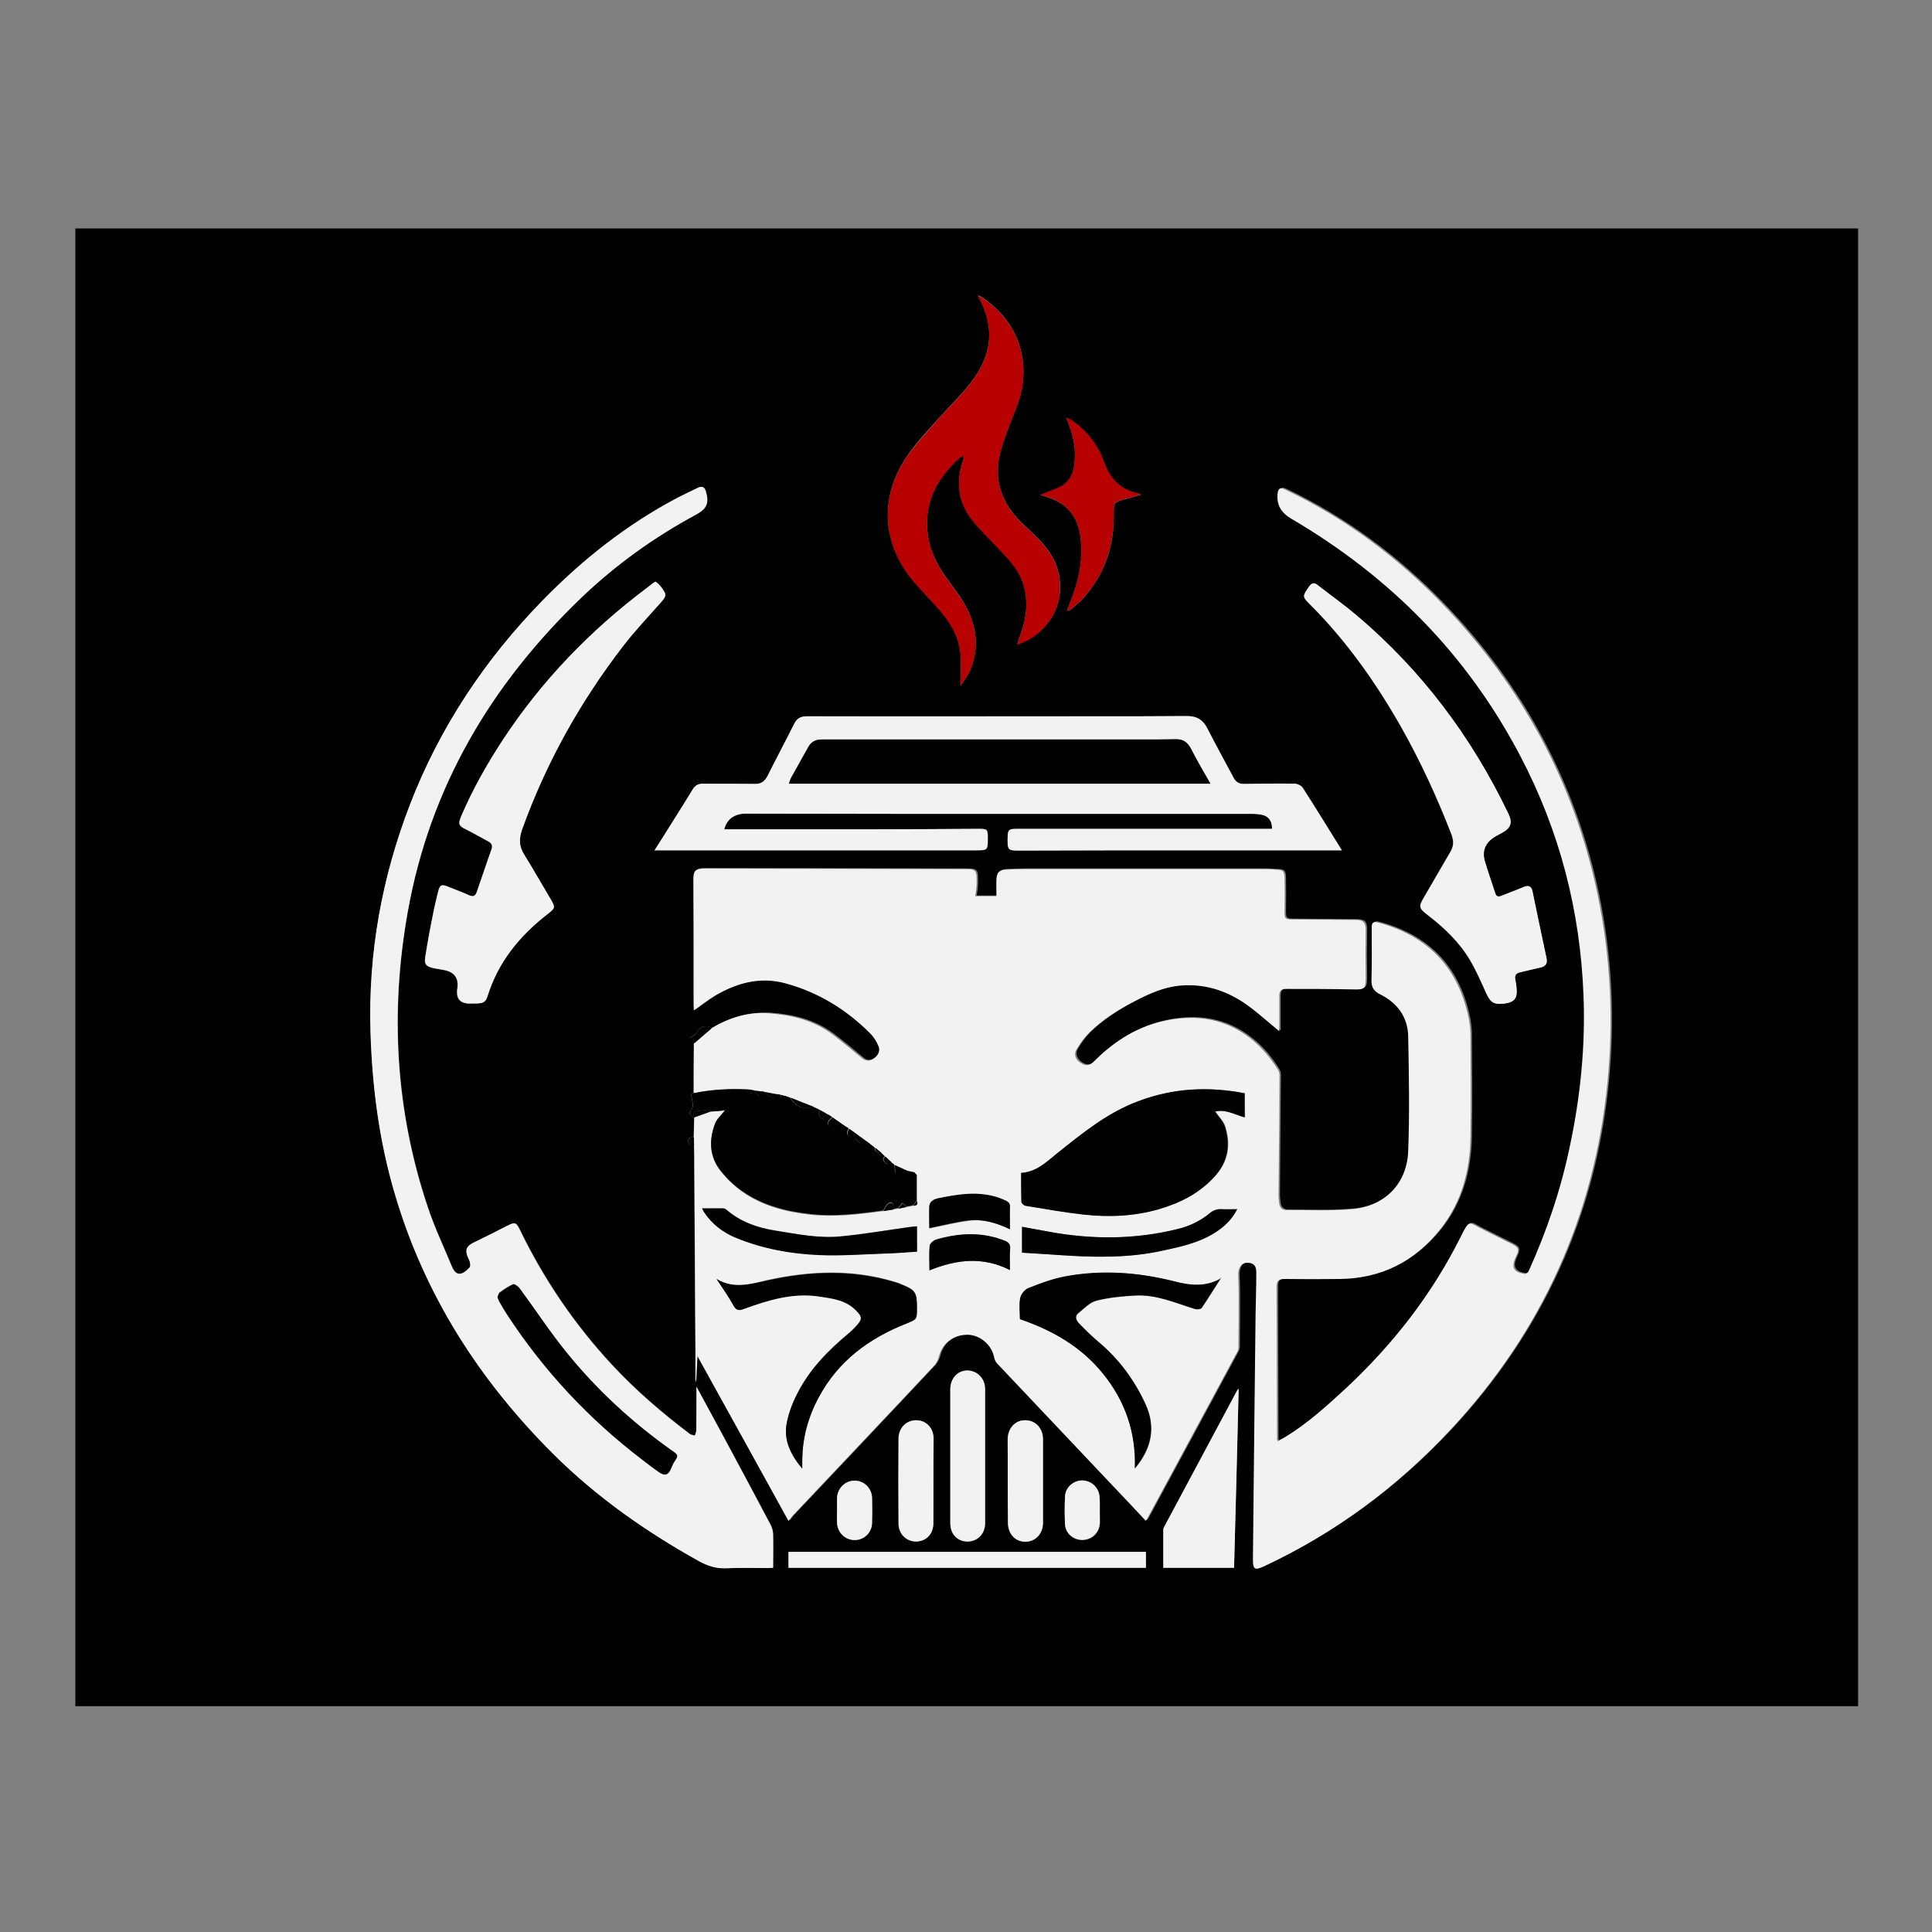 <?xml version="1.0" encoding="utf-8"?>
<!-- Generator: Adobe Illustrator 23.0.5, SVG Export Plug-In . SVG Version: 6.00 Build 0)  -->
<svg version="1.1" id="Capa_1" xmlns="http://www.w3.org/2000/svg" xmlns:xlink="http://www.w3.org/1999/xlink" x="0px" y="0px"
	 viewBox="0 0 800 800" style="enable-background:new 0 0 800 800;" xml:space="preserve">
<rect x="0" y="0" width="800" height="800" fill="#808080" stroke="none"/>
<style type="text/css">
	.st0{fill:#00000000;}
	.st1{fill:#f2f2f2;}
	.st2{fill:#b80000;}
	.st3{fill:#f2f2f2;}
	.st4{fill:#b80000;}
	.st5{fill:#f2f2f2;}
	.st6{fill:#f2f2f2;}
	.st7{fill:#00000000;}
	.st8{fill:#f2f2f2;}
	.st9{fill:#00000000;}
	.st10{fill:#00000000;}
	.st11{fill:#00000000;}
	<!--f2f2f2-->
</style>
<g>
	<path class="st0" d="M769.4,706.5c-246,0-492.1,0-738.2,0c0-203.9,0-407.9,0-611.9c246,0,492.1,0,738.2,0
		C769.4,298.6,769.4,502.6,769.4,706.5z M441.8,252.8c0.5-0.1,1.1,0,1.4-0.3c1.8-1.5,3.8-3,5.4-4.8c8.9-10,12.9-21.8,12.6-35.2
		c-0.1-4.2,0.4-4.7,4.4-5.7c2.2-0.5,4.3-1.2,6.8-1.9c-0.8-0.4-1-0.5-1.2-0.6c-7.4-1.5-11.7-6.1-14.1-13.1c-2.5-7-7.1-12.7-13.1-17
		c-0.6-0.4-1.4-0.7-2.5-1.2c0.6,1.4,0.9,2.2,1.2,3.1c2,5.2,2.9,10.6,2.2,16.2c-0.6,4.7-2.7,8.3-7.3,10c-2.1,0.8-4.2,1.7-6.8,2.7
		c1,0.3,1.5,0.5,2,0.6c8.9,2.5,13.8,8.2,14.7,17.6C448.7,233.6,445.9,243.3,441.8,252.8c0.1,0.1,0.1,0.1,0.2,0.2c0,0,0.1,0,0.1,0.1
		C442,253,441.9,252.9,441.8,252.8z M294.7,425.8c-1.8-1.6-4.9-0.9-5.8,1.3c-0.2,0.6-0.9,1-1.4,1.4c-0.6,0.4-1.2,0.8-1.7,1.2
		c0.6,0.7,1.2,1.5,1.7,2.2c0,6.9,0,13.8-0.1,20.7c-1.5,0-1.3,0.6-1.1,1.8c0.4,1.5,0.9,3.7,0.2,4.6c-1.7,2.1-0.9,2.8,0.9,3.7
		c-0.1,2.7-0.1,5.4-0.2,8.2c-1.2-0.1-2.2,0.1-2.2,1.7c0,1.6,1.1,1.7,2.3,1.6c0,1.2,0.1,2.4,0.1,3.6c0.2,27.1,0.3,54.3,0.5,81.4
		c0,4.4,0,8.9,0,13.3c0.4-1.7,0.4-3.4,0.5-5c0.1-2.4,0.3-4.9,0.4-7.3c12.7,22.9,25.4,45.9,38.3,69.3c0.8-1,1.3-1.8,1.9-2.4
		c19.4-20.5,38.8-41,58.1-61.6c1.1-1.1,1.9-2.7,2.3-4.2c1.4-5.5,6-9,12.1-8.9c5.2,0.1,9.9,4.3,10.8,9.6c0.1,0.8,0.5,1.7,1.1,2.2
		c16.8,17.9,33.7,35.7,50.6,53.5c3.7,3.9,7.3,7.8,11,11.7c0.3-0.5,0.5-0.7,0.7-1c12.3-22.8,24.7-45.6,37-68.5
		c0.4-0.7,0.7-1.5,0.7-2.2c0.1-7.4,0.1-14.7,0.1-22.1c0-2.7-0.1-5.4-0.2-8.1c0-0.5,0-1,0.1-1.4c0.5-2.5,1.9-3.7,4.1-3.5
		c2.1,0.2,3.3,1.4,3.3,3.9c0,5.8-0.2,11.7-0.3,17.5c-0.2,14.9-0.3,29.7-0.5,44.6c-0.2,19-0.4,38.1-0.6,57.1c0,3.8,0.9,4.3,4.3,2.7
		c29.5-13.8,55.3-32.9,77.5-56.7c37.8-40.6,59.6-88.5,65-143.7c2.6-26.2,1.3-52.2-4.1-78c-9.7-46.1-31.3-86-63.9-119.9
		c-19-19.7-40.7-35.9-65.5-47.7c-2-0.9-2.9-0.4-3.1,1.8c-0.4,4.7,1.4,7.8,5.7,10.3c40.8,23.9,72.9,56.3,94.9,98.4
		c16.2,31.1,24.8,64.2,26.1,99.2c0.8,21-1.4,41.8-5.7,62.4c-3.8,17.8-9.6,34.9-17,51.5c-0.3,0.6-1.3,1.3-1.8,1.2
		c-4.4-0.7-5.5-2.7-3.7-6.7c0.1-0.1,0.1-0.3,0.2-0.4c1.4-3,1.1-3.9-1.9-5.4c-4-2-8-4-12-6c-5.7-2.8-5.2-4.4-8.9,3
		c-11.8,23.7-27.8,44.3-47.1,62.4c-8.1,7.5-16.2,15-25.7,20.7c-1,0.6-2,1.1-3.1,1.7c-0.1-0.6-0.2-0.7-0.2-0.9
		c-0.1-21.1-0.1-42.2-0.2-63.3c0-2.3,1.1-3,3.3-3c7.7,0.1,15.3,0.1,23,0c17-0.2,30.7-7.2,41.3-20.4c9-11.3,12.5-24.5,12.7-38.6
		c0.2-13.8,0.1-27.5,0-41.3c0-2.3-0.2-4.7-0.6-6.9c-4.1-21.3-16.7-34.8-37.7-40.4c-1.8-0.5-2.6,0-2.6,1.8c0,7.4,0,14.7-0.1,22.1
		c-0.1,3,1.1,4.6,3.7,5.9c7,3.5,11.4,9.3,11.5,17.2c0.3,15.9,0.6,31.8,0,47.7c-0.5,13.4-9.7,22.8-23.2,24c-9,0.8-18.1,0.4-27.1,0.4
		c-1.7,0-2.9-0.9-3.1-2.7c-0.1-1.1-0.3-2.2-0.3-3.3c0.1-16.4,0.3-32.8,0.4-49.2c0-1-0.1-2.1-0.6-2.9c-3.2-5.1-7-9.7-11.9-13.4
		c-10.1-7.7-21.3-9.5-33.6-7.2c-12.2,2.3-22.2,8.5-30.8,17.2c-1.6,1.6-3.2,1.9-5.2,0.7c-2.1-1.3-3.2-3.5-2.1-5.5
		c1.5-2.6,3.3-5.1,5.4-7.2c5.5-5.3,11.9-9.4,18.6-12.9c6.1-3.2,12.3-6,19.3-6.6c11-0.9,20.6,2.8,29.2,9.3c3.9,3,7.6,6.3,11.6,9.6
		c0-5,0-9.9,0-14.7c0-1.9,0.8-2.8,2.7-2.8c9.4,0.1,18.9,0,28.3,0.2c4.2,0.1,4.8-0.4,4.8-4.7c-0.1-6.6-0.1-13.3,0-19.9
		c0-3.1-0.9-4.2-4.1-4.2c-8.9-0.1-17.7-0.2-26.6-0.2c-2.7,0-2.9-0.4-2.9-3.1c0.1-4.7,0.1-9.4,0-14.1c-0.1-2.9-0.7-3.3-3.5-3.4
		c-1.4,0-2.7-0.2-4.1-0.2c-33.5,0-67,0-100.6,0c-2.3,0-4.6,0.1-7,0.2c-2.9,0.1-3.9,1-4.1,3.9c-0.2,2.4,0,4.7,0,7.1c-3,0-5.9,0-8.8,0
		c0.2-1.2,0.4-2.3,0.5-3.4c0.1-1.2,0.1-2.4,0.1-3.6c0-3.6-0.6-4.2-4.2-4.2c-36.2-0.1-72.5-0.1-108.7-0.2c-3.6,0-4.4,0.8-4.4,4.4
		c0,17.3,0,34.6,0.1,51.8c0,0.8,0.1,1.5,0.1,2.5c3-2.1,5.6-4.2,8.4-5.9c9.2-5.5,19-8.2,29.6-5.3c13.6,3.7,25.3,10.9,35.2,20.9
		c1.4,1.4,2.5,3.3,3.3,5.2c0.9,2-0.2,4.1-2.3,5.2c-1.7,1-3.2,0.9-4.8-0.5c-3.9-3.3-7.8-6.5-11.9-9.6c-7.8-5.9-16.9-8.1-26.4-8.8
		C310,418.9,302.1,421.4,294.7,425.8z M288.4,574.2c0,6.1,0,12.1,0,18c0,0.7-0.4,1.4-0.6,2.2c-0.7-0.2-1.5-0.2-2.1-0.7
		c-11.5-8.7-22.4-18.1-32.2-28.6c-15.5-16.7-28.1-35.3-38.1-55.8c-1.6-3.3-2.1-3.4-5.3-1.8c-4.3,2.2-8.7,4.5-13,6.5
		c-4.3,2-4.8,3.5-2.7,7.8c0.4,0.9,0.6,2.5,0.1,3c-2.8,2.9-5.4,4.1-7.3-0.4c-3.4-8.2-7.2-16.2-10-24.6c-13.4-40-15.7-80.8-8.3-122.3
		c9.2-51.5,34.4-94.1,71.8-130c14.3-13.7,30.2-25.1,47.6-34.5c4.5-2.4,5.4-4.8,4.1-9.4c-0.5-1.9-1.5-2.5-3.3-1.7
		c-2.8,1.3-5.6,2.7-8.4,4.1c-21,11-39.3,25.5-55.9,42.5c-23.9,24.5-42.5,52.4-54.9,84.4c-11.7,30.4-17.5,61.8-16.4,94.4
		c0.7,22.8,3.6,45.2,10.1,67.1c12.3,41.7,35,77.1,65.6,107.6c17.9,17.8,38.3,32.1,60.2,44.3c3.6,2,7.2,3.1,11.4,3
		c5.8-0.2,11.5,0,17.3-0.1c0.7,0,1.4-0.1,2.1-0.1c0-4.7,0.1-9.2,0-13.6c0-1.4-0.4-2.9-1-4.1c-6.7-12.7-13.5-25.3-20.3-38
		C295.4,587.1,291.9,580.7,288.4,574.2z M299.9,343.4c1.1-4.2,4.2-6.5,8.8-6.5c22,0,44,0.1,66,0.1c47.9,0,95.8,0,143.7,0
		c1.4,0,2.9,0.1,4.3,0.4c2.8,0.6,4.2,2.8,4.1,5.8c-2,0-4,0-5.9,0c-32.9,0-65.7,0-98.6,0c-4.9,0-4.9,0-5,4.7
		c-0.1,3.9,0.3,4.3,4.2,4.3c14.6,0,29.1-0.1,43.7-0.1c29.2,0,58.4,0,87.6,0c0.8,0,1.6,0,2.9,0c-5.6-9-10.8-17.5-16.2-25.9
		c-0.6-1-2.3-1.7-3.5-1.7c-7-0.1-13.9,0-20.9,0.1c-2,0-3.3-0.8-4.2-2.5c-3.6-6.8-7.3-13.5-10.8-20.3c-1.8-3.6-4.4-5.3-8.5-5.3
		c-12.1,0.1-24.2,0.1-36.2,0.1c-40.4,0-80.8,0-121.2,0c-2.6,0-4.2,0.9-5.3,3.2c-3.6,7.2-7.4,14.3-11,21.5c-1.1,2.2-2.7,3.3-5.3,3.3
		c-7.1-0.1-14.2,0-21.4-0.1c-2,0-3.2,0.7-4.3,2.4c-2.8,4.7-5.7,9.2-8.6,13.8c-2.3,3.7-4.7,7.4-7.2,11.4c1.3,0,2.3,0,3.2,0
		c43.2,0,86.4,0,129.6,0c5.2,0,5.2,0,5.2-5.1c0-3.6-0.2-3.8-3.8-3.8c-15,0.1-29.9,0.2-44.9,0.2c-19.3,0-38.6,0-57.8,0
		C301.6,343.4,300.8,343.4,299.9,343.4z M196.1,415.5c3.8,0.1,4.9-0.3,5.7-2.9c4.5-14.3,13.5-25.2,25.1-34.2c3-2.3,3.1-2.6,1.1-5.9
		c-3.7-6.3-7.3-12.5-11.1-18.7c-2-3.3-2.1-6.6-0.8-10.2c9.9-27.7,24.1-53,42-76.2c4.8-6.3,10.3-12,15.5-17.9
		c1.1-1.3,2.5-2.6,1.4-4.4c-0.9-1.5-2.1-3.1-3.5-4.1c-0.4-0.3-2.2,1.4-3.3,2.2c-0.3,0.2-0.5,0.4-0.8,0.6
		c-23.2,17.5-43.1,38.1-59.1,62.4c-6.7,10.2-12.7,20.8-17.5,32.1c-1.2,3-0.9,3.7,1.9,5.1c3.2,1.6,6.3,3.4,9.5,5.1
		c1.4,0.8,1.8,1.8,1.2,3.4c-2,5.8-4,11.6-6,17.4c-0.6,1.7-1.3,2.3-3.2,1.5c-2.8-1.3-5.8-2.3-8.6-3.5c-2.9-1.2-3.6-0.9-4.3,2.2
		c-0.8,3.3-1.6,6.5-2.2,9.8c-1.1,5.7-2.2,11.4-3.1,17.2c-0.4,2.8,0.4,3.7,3.2,4.4c1.8,0.4,3.6,0.6,5.4,1c3.5,0.9,5.1,3.1,4.8,6.7
		c0,0.6-0.2,1.1-0.2,1.7c-0.2,3.3,1.1,4.9,4.4,5.3C194.5,415.6,195.4,415.5,196.1,415.5z M621.1,415.7c0.3,0,0.9-0.1,1.6-0.1
		c4.4-0.6,5.6-2,5.2-6.6c-0.1-1.1-0.3-2.2-0.5-3.3c-0.3-1.7,0.3-2.7,2-3.1c2.7-0.6,5.4-1.4,8.1-1.9c2.3-0.5,3.3-1.6,2.8-4
		c-1.9-9.2-3.9-18.4-5.8-27.6c-0.5-2.3-1.7-2.6-3.7-1.8c-3,1.2-6.1,2.4-9.1,3.6c-1.2,0.5-2.2,0.5-2.6-1c-1.4-4.4-3-8.7-4.3-13.2
		c-1.3-4.4,0.2-7.8,4.1-10.2c1-0.6,2.1-1.2,3.1-1.7c3.6-2,4.3-4.2,2.5-7.9c-15.2-31.7-35.8-59.2-62.7-82
		c-5.2-4.4-10.7-8.3-16.1-12.5c-1.6-1.2-2.6-1.1-3.8,0.6c-2.7,4-2.8,4,0.6,7.4c15,15,27.2,32.2,37.6,50.6c8,14.2,14.8,29,20.7,44.1
		c1,2.5,1.3,4.9-0.1,7.3c-3.6,6.2-7.2,12.4-10.8,18.6c-2.7,4.5-2.6,4.8,1.6,8.2c6.7,5.2,12.7,11,17.1,18.3c2.6,4.4,4.7,9.2,6.8,13.9
		C617,414.6,618.1,415.7,621.1,415.7z M397.7,284.1c1.3-2.1,3-4.1,3.9-6.3c4.3-10,2.7-19.5-2.7-28.6c-2.3-3.8-5.1-7.2-7.6-10.8
		c-4-5.7-6.8-11.9-7.3-19c-1-12.4,4.5-21.9,13.3-29.9c0.4-0.4,1-0.5,2-0.9c-0.3,1.3-0.5,2.2-0.8,3c-2.6,8.4-1.6,16.4,3.8,23.3
		c3.1,4,6.9,7.6,10.4,11.3c4.2,4.4,8.6,8.6,10.7,14.6c2.7,7.7,1.7,15.2-1.1,22.7c-0.4,1-0.7,2-1.1,3.3c17.6-5.9,23.4-26,11.8-40.3
		c-2.8-3.5-6.3-6.5-9.6-9.7c-8.6-8.2-12.2-18.1-9.1-29.8c1.7-6.4,4.4-12.6,6.8-18.9c6.6-17.3,0.9-35-14.6-45.1
		c-0.4-0.3-0.9-0.4-1.6-0.7c7.9,14.2,5.3,25.9-3.6,37c-3.9,4.9-8.5,9.3-12.7,14c-4.6,5.2-9.5,10.2-13.3,16
		c-11.4,16.9-9.9,36.4,3.3,51.7c3.1,3.6,6.5,7.1,9.7,10.6c4.7,5.2,8.4,11,9.3,18C398.2,274.3,397.7,279,397.7,284.1z M511,649.2
		c0.6-24.7,1.3-49.3,1.9-74.2c-0.4,0.5-0.6,0.7-0.7,0.9c-10,18.6-19.9,37.3-29.9,55.9c-0.3,0.5-0.6,1-0.6,1.5c0,5.3,0,10.5,0,15.9
		C491.6,649.2,501.3,649.2,511,649.2z M326.5,649.2c49.5,0,98.8,0,148,0c0-2.3,0-4.4,0-6.6c-49.4,0-98.7,0-148,0
		C326.5,644.8,326.5,646.9,326.5,649.2z M393.5,602.6c0,9.4,0,18.7,0,28.1c0,4.5,2.9,7.6,7.1,7.6c4.2,0,7.3-3.1,7.3-7.5
		c0-18.5,0-37.1,0-55.6c0-4.4-3.2-7.6-7.2-7.7c-4.1-0.1-7.2,3.3-7.2,7.8C393.5,584.4,393.5,593.5,393.5,602.6z M417.3,613.1
		c0,5.8,0,11.5,0,17.3c0,4.8,3,8,7.3,8c4.2,0,7.2-3.3,7.2-7.9c0-11.5,0-23,0-34.5c0-4.6-3.1-7.8-7.3-7.9c-4.2,0-7.3,3.3-7.3,8
		C417.3,601.8,417.3,607.4,417.3,613.1z M386.5,613.3c0-5.8,0-11.7,0-17.5c0-4.5-3-7.7-7.1-7.7c-4.1-0.1-7.4,3.2-7.4,7.5
		c-0.1,11.8-0.1,23.5,0,35.3c0,4.3,3.3,7.5,7.4,7.4c4.1-0.1,7-3.1,7-7.5C386.5,625,386.5,619.2,386.5,613.3z M455.4,625.4
		c0-1.7,0-3.4,0-5c-0.1-4-3.1-7.2-7-7.3c-3.6-0.2-7.1,2.7-7.3,6.5c-0.3,3.9-0.3,7.8,0,11.7c0.2,3.9,3.7,6.7,7.5,6.4
		c3.9-0.2,6.8-3.2,6.9-7.2C455.5,628.8,455.4,627.1,455.4,625.4z M346.6,625.4c0,1.7,0,3.3,0,5c0.1,4.1,3.2,7.3,7.3,7.3
		c3.9,0,7.1-3.1,7.2-7.1c0.1-3.4,0.1-6.9,0-10.3c-0.1-4.2-3.4-7.3-7.4-7.2c-3.9,0.1-7,3.3-7.1,7.3
		C346.5,622,346.6,623.7,346.6,625.4z"/>
	<path class="st1" d="M288,559.2c-0.2-27.1-0.3-54.3-0.5-81.4c0-1.2-0.1-2.4-0.1-3.6c0-1.1-0.1-2.2-0.1-3.4c0.1-2.7,0.1-5.4,0.2-8.2
		c2.2-0.8,4.5-1.6,6.7-2.4c1.9-0.1,3.8-0.2,6.1-0.3c-1.7,2.2-3.5,3.7-4.2,5.6c-2.6,6.8-2.4,13.6,2.3,19.5c2.5,3.1,5.5,6,8.8,8.4
		c8.5,6,18.3,8.5,28.5,9.6c10.1,1.1,20.1-0.2,30-1.5c1.4-0.2,2.9-0.5,4.3-0.7c0.6-0.1,1.3-0.2,1.9-0.3c1.1-0.2,2.3-0.5,3.4-0.7
		c0.3,0,0.6-0.1,0.9-0.1c0.3-0.1,0.7-0.2,1-0.2c0.3-0.1,0.6-0.1,0.9-0.2c1.5,0.2,1.9-0.5,1.5-1.9c0-3.5,0-7,0-10.6
		c-0.3-0.4-0.7-0.8-1-1.1c-0.8-0.2-1.6-0.3-2.4-0.5c-1.9-0.9-3.9-1.8-5.8-2.7c-0.5-0.3-0.9-0.7-1.4-1c-0.8-0.8-1.7-1.6-2.5-2.5
		c-0.5-0.4-0.9-0.8-1.4-1.3c-1-0.8-1.9-1.6-2.9-2.4c-0.8-0.6-1.5-1.2-2.3-1.8c-2.8-2-5.7-4-8.5-6.1c-0.2-0.1-0.4-0.3-0.6-0.4
		c-2.1-1.4-4.2-2.9-6.3-4.3c-0.5-0.3-1-0.6-1.5-0.9c-1.3-0.8-2.6-1.5-3.9-2.3c-0.8-0.4-1.6-0.8-2.4-1.1c-3.2-1.3-6.4-2.5-9.6-3.8
		c-0.8-0.3-1.5-0.5-2.3-0.8c-0.6-0.2-1.3-0.3-1.9-0.5c-0.5-0.1-1-0.2-1.5-0.2c-1.8-0.3-3.5-0.7-5.3-1c-0.1-0.1-0.3-0.2-0.4-0.1
		c-1.1-0.1-2.3-0.3-3.4-0.4c-0.9-0.1-1.7-0.3-2.6-0.4c-7.5-0.4-15,0-22.4,1.5l-0.1,0c0-6.9,0-13.8,0.1-20.7c2.4-2.1,4.8-4.1,7.2-6.2
		c7.4-4.4,15.3-6.9,23.9-6.2c9.5,0.7,18.6,2.9,26.4,8.8c4.1,3.1,8,6.3,11.9,9.6c1.6,1.4,3.1,1.5,4.8,0.5c2-1.2,3.1-3.3,2.3-5.2
		c-0.8-1.9-1.9-3.8-3.3-5.2c-9.9-10-21.6-17.2-35.2-20.9c-10.5-2.9-20.4-0.2-29.6,5.3c-2.8,1.7-5.5,3.8-8.4,5.9c0-1-0.1-1.7-0.1-2.5
		c0-17.3,0-34.6-0.1-51.8c0-3.5,0.8-4.4,4.4-4.4c36.2,0,72.5,0.1,108.7,0.2c3.6,0,4.2,0.6,4.2,4.2c0,1.2,0,2.4-0.1,3.6
		c-0.1,1.1-0.3,2.2-0.5,3.4c2.9,0,5.7,0,8.8,0c0-2.4-0.1-4.8,0-7.1c0.2-2.9,1.2-3.8,4.1-3.9c2.3-0.1,4.6-0.2,7-0.2
		c33.5,0,67,0,100.6,0c1.4,0,2.7,0.1,4.1,0.2c2.8,0.1,3.4,0.5,3.5,3.4c0.1,4.7,0.1,9.4,0,14.1c0,2.7,0.2,3.1,2.9,3.1
		c8.9,0.1,17.7,0.2,26.6,0.2c3.1,0,4.1,1.1,4.1,4.2c-0.1,6.6-0.1,13.3,0,19.9c0,4.3-0.5,4.8-4.8,4.7c-9.4-0.2-18.9-0.2-28.3-0.2
		c-1.9,0-2.7,0.9-2.7,2.8c0,4.8,0,9.7,0,14.7c-4-3.3-7.7-6.6-11.6-9.6c-8.6-6.6-18.2-10.2-29.2-9.3c-7,0.6-13.2,3.4-19.3,6.6
		c-6.8,3.5-13.2,7.6-18.6,12.9c-2.1,2.1-3.9,4.6-5.4,7.2c-1.1,2-0.1,4.2,2.1,5.5c1.9,1.2,3.6,0.9,5.2-0.7
		c8.6-8.7,18.6-14.9,30.8-17.2c12.3-2.3,23.5-0.4,33.6,7.2c4.8,3.7,8.7,8.3,11.9,13.4c0.5,0.8,0.7,1.9,0.6,2.9
		c-0.1,16.4-0.2,32.8-0.4,49.2c0,1.1,0.1,2.2,0.3,3.3c0.2,1.8,1.4,2.7,3.1,2.7c9-0.1,18.1,0.4,27.1-0.4c13.5-1.2,22.7-10.6,23.2-24
		c0.6-15.9,0.3-31.8,0-47.7c-0.2-7.9-4.5-13.7-11.5-17.2c-2.7-1.3-3.8-3-3.7-5.9c0.2-7.4,0.1-14.7,0.1-22.1c0-1.8,0.8-2.3,2.6-1.8
		c21,5.6,33.6,19.1,37.7,40.4c0.4,2.3,0.6,4.6,0.6,6.9c0.1,13.8,0.2,27.5,0,41.3c-0.2,14.2-3.7,27.4-12.7,38.6
		c-10.6,13.2-24.3,20.2-41.3,20.4c-7.7,0.1-15.3,0.1-23,0c-2.2,0-3.3,0.7-3.3,3c0.1,21.1,0.1,42.2,0.2,63.3c0,0.2,0.1,0.3,0.2,0.9
		c1.1-0.6,2.1-1.1,3.1-1.7c9.5-5.8,17.6-13.2,25.7-20.7c19.3-18.1,35.3-38.7,47.1-62.4c3.7-7.4,3.2-5.8,8.9-3c4,2,8,4,12,6
		c3.1,1.5,3.4,2.4,1.9,5.4c-0.1,0.1-0.1,0.3-0.2,0.4c-1.8,4-0.7,6,3.7,6.7c0.6,0.1,1.6-0.6,1.8-1.2c7.5-16.6,13.3-33.7,17-51.5
		c4.4-20.6,6.5-41.4,5.7-62.4c-1.3-35-9.8-68.1-26.1-99.2c-22-42.1-54.1-74.5-94.9-98.4c-4.2-2.5-6.1-5.6-5.7-10.3
		c0.2-2.3,1.2-2.8,3.1-1.8c24.8,11.8,46.6,28,65.5,47.7c32.6,33.9,54.2,73.7,63.9,119.9c5.4,25.8,6.7,51.8,4.1,78
		c-5.5,55.2-27.2,103.2-65,143.7c-22.2,23.8-47.9,42.9-77.5,56.7c-3.4,1.6-4.3,1.1-4.3-2.7c0.2-19,0.4-38.1,0.6-57.1
		c0.2-14.9,0.3-29.7,0.5-44.6c0.1-5.8,0.3-11.7,0.3-17.5c0-2.6-1.1-3.8-3.3-3.9c-2.2-0.2-3.6,1-4.1,3.5c-0.1,0.5-0.1,1-0.1,1.4
		c0.1,2.7,0.2,5.4,0.2,8.1c0,7.4,0,14.7-0.1,22.1c0,0.8-0.3,1.6-0.7,2.2c-12.3,22.8-24.6,45.6-37,68.5c-0.1,0.3-0.3,0.5-0.7,1
		c-3.7-4-7.4-7.9-11-11.7c-16.9-17.8-33.7-35.7-50.6-53.5c-0.5-0.6-0.9-1.4-1.1-2.2c-0.9-5.2-5.6-9.4-10.8-9.6
		c-6-0.1-10.7,3.4-12.1,8.9c-0.4,1.5-1.2,3.1-2.3,4.2c-19.3,20.6-38.7,41-58.1,61.6c-0.6,0.6-1.1,1.4-1.9,2.4
		c-12.9-23.4-25.6-46.4-38.3-69.3C288.6,559.9,288.3,559.5,288,559.2z M505.5,529.5c-6.3,3.5-12.8,2.8-19.4,1.1
		c-14.8-3.7-29.8-4.8-44.9-2c-5.3,1-10.4,2.9-15.4,4.9c-1.5,0.6-3,2.6-3.3,4.2c-0.5,2.8-0.1,5.7-0.1,8.6
		c13.6,4.6,25.5,11.5,34.5,22.7c9.1,11.2,13.6,24.1,13.1,39.1c7.1-8.4,8.7-17.1,4.4-26.6c-4.6-10-11-18.7-19.5-25.8
		c-2.8-2.3-5.3-4.9-7.8-7.4c-1.2-1.2-2.3-3-0.6-4.4c2.4-2,4.9-4.6,7.7-5.3c5.2-1.3,10.7-1.8,16.1-2.1c8.7-0.5,16.5,3.1,24.6,5.6
		c0.8,0.3,2.4,0.1,2.8-0.5C500.4,537.6,502.9,533.5,505.5,529.5c0-0.1,0.1-0.2,0.2-0.3c-0.1,0-0.2,0-0.3,0
		C505.4,529.3,505.5,529.4,505.5,529.5z M515.4,452.7c-15-2.9-29.6-2.1-43.9,3.2c-12.7,4.7-23.1,13.2-33.5,21.5
		c-4.6,3.7-8.7,7.8-15,8.2c0,4.2-0.1,8.1,0.1,12c0,0.6,1,1.5,1.7,1.6c7.9,1.3,15.7,2.7,23.7,3.6c10.6,1.3,21.2,0.8,31.6-2.2
		c8.8-2.5,16.7-6.5,23-13.5c5.6-6.1,6.7-13.1,4.3-20.7c-0.7-2.2-2.6-4-4.1-6.2c4.4-1.2,8.2,1.3,12.3,2.4
		C515.4,459.4,515.4,456.2,515.4,452.7z M296.7,529.6c2.3,3.6,4.8,7.1,7,10.8c1.2,2.1,2.3,2.2,4.4,1.4c9.9-3.6,19.8-6.7,30.6-5.2
		c5.9,0.8,11.8,1.4,16.1,6.2c2,2.2,2.3,3.2,0.3,5.5c-1.1,1.3-2.4,2.6-3.7,3.7c-8.5,7-16.1,14.9-21.2,24.8c-2,4-3.7,8.4-4.5,12.7
		c-1.2,6.9,1.7,12.8,6.5,18.5c0-1.5,0-2.3,0-3.1c0-9.5,2.4-18.3,6.9-26.6c8.1-14.9,20.8-24.3,36.2-30.4c4.4-1.7,4.4-1.7,4.4-6.4
		c0-6.5-0.6-7.4-6.7-9.9c-0.7-0.3-1.5-0.6-2.2-0.8c-17.6-5.4-35.3-4.7-53-0.8C310.8,531.7,303.8,533.9,296.7,529.6z M379.7,507.8
		c-1.4,0.1-2.5,0.1-3.5,0.3c-9.3,1.3-18.6,2.9-28,3.8c-9.1,0.9-18.1-0.9-27.1-2.4c-7.5-1.2-14.4-3.6-20.2-8.6
		c-0.3-0.3-0.8-0.6-1.3-0.6c-2.8-0.1-5.7,0-8.8,0c0.4,0.7,0.6,1.2,0.8,1.5c3.3,4.9,7.8,8.4,13.3,10.7c11,4.5,22.5,6.6,34.3,7.1
		c8.9,0.4,17.9-0.3,26.8-0.6c4.6-0.2,9.2-0.6,13.8-0.8C379.7,514.8,379.7,511.5,379.7,507.8z M512.3,500.7c-2.4,0-4.4,0.1-6.4,0
		c-1.9-0.1-3.5,0.4-5,1.7c-3.9,3.2-8.3,5.3-13.2,6.5c-17.7,4.4-35.6,4.5-53.5,1.1c-3.6-0.7-7.3-1.3-11-2c0,4,0,7.3,0,10.7
		c4.8,0.3,9.4,0.5,14.1,0.9c14.7,1.1,29.4,1.5,43.9-1.7c7.5-1.6,15-3.2,21.6-7.3C506.6,508.2,509.9,505.2,512.3,500.7z M418.2,525.9
		c0-3.2-0.1-6.1,0-8.8c0.1-1.8-0.6-2.6-2.1-3.2c-9.4-3.9-18.9-3.3-28.4-0.6c-1.1,0.3-2.7,1.6-2.8,2.6c-0.4,3.3-0.1,6.6-0.1,10.2
		C396,521.5,406.9,520.2,418.2,525.9z M418.2,509c0-3.2-0.1-6.2,0-9.1c0.1-1.3-0.5-2-1.6-2.5c-5.3-2.6-11-3.2-16.8-2.8
		c-3.9,0.3-7.7,1-11.5,1.8c-1.7,0.3-3.5,1.3-3.5,3.4c-0.1,3.1,0,6.2,0,8.9c5.6-1.1,11.1-2.5,16.6-3.2
		C407.1,504.7,412.6,506.4,418.2,509z"/>
	<path class="st1" d="M288.4,574.2c3.5,6.5,7,12.9,10.4,19.3c6.8,12.6,13.6,25.3,20.3,38c0.6,1.2,1,2.7,1,4.1c0.1,4.5,0,9,0,13.6
		c-0.8,0-1.5,0.1-2.1,0.1c-5.8,0-11.5-0.2-17.3,0.1c-4.2,0.2-7.8-1-11.4-3c-21.9-12.2-42.3-26.5-60.2-44.3
		c-30.7-30.6-53.3-65.9-65.6-107.6c-6.5-21.9-9.4-44.3-10.1-67.1c-1-32.7,4.7-64.1,16.4-94.4c12.4-32,31-59.9,54.9-84.4
		c16.5-16.9,34.9-31.4,55.9-42.5c2.8-1.4,5.6-2.8,8.4-4.1c1.8-0.9,2.8-0.2,3.3,1.7c1.3,4.6,0.4,7-4.1,9.4
		c-17.4,9.4-33.3,20.8-47.6,34.5c-37.4,35.9-62.6,78.5-71.8,130c-7.4,41.5-5.1,82.3,8.3,122.3c2.8,8.4,6.6,16.4,10,24.6
		c1.9,4.5,4.5,3.3,7.3,0.4c0.5-0.5,0.3-2.2-0.1-3c-2.1-4.3-1.6-5.8,2.7-7.8c4.4-2.1,8.7-4.3,13-6.5c3.2-1.6,3.7-1.5,5.3,1.8
		c9.9,20.5,22.6,39.1,38.1,55.8c9.8,10.6,20.7,19.9,32.2,28.6c0.5,0.4,1.4,0.4,2.1,0.7c0.2-0.7,0.6-1.4,0.6-2.2
		C288.4,586.3,288.4,580.3,288.4,574.2z M206,537.1c0.3,0.8,0.5,1.5,0.8,2.1c1,1.8,2.1,3.6,3.2,5.3c15.2,23.2,33.9,43.2,56,60
		c2.2,1.7,4.4,3.5,6.7,5c2.5,1.7,3.8,1.2,5-1.5c0.4-0.9,0.7-1.8,1.2-2.6c1.9-2.9,1.9-2.9-0.8-4.8c-16.4-11.6-31.1-25.2-43.7-40.7
		c-6.9-8.5-12.9-17.7-19.4-26.5c-0.6-0.8-2.1-1.9-2.6-1.7c-2,0.9-3.9,2.2-5.7,3.5C206.5,535.6,206.3,536.5,206,537.1z"/>
	<path class="st1" d="M299.9,343.4c0.9,0,1.8,0,2.6,0c19.3,0,38.6,0,57.8,0c15,0,29.9-0.1,44.9-0.2c3.6,0,3.8,0.2,3.8,3.8
		c0,5.1,0,5.1-5.2,5.1c-43.2,0-86.4,0-129.6,0c-0.9,0-1.9,0-3.2,0c2.6-4,4.9-7.7,7.2-11.4c2.9-4.6,5.8-9.2,8.6-13.8
		c1-1.7,2.3-2.4,4.3-2.4c7.1,0.1,14.2,0,21.4,0.1c2.6,0.1,4.1-1,5.3-3.3c3.6-7.2,7.4-14.3,11-21.5c1.1-2.3,2.7-3.2,5.3-3.2
		c40.4,0.1,80.8,0,121.2,0c12.1,0,24.2,0,36.2-0.1c4.1,0,6.7,1.6,8.5,5.3c3.4,6.8,7.2,13.5,10.8,20.3c0.9,1.7,2.2,2.5,4.2,2.5
		c7-0.1,13.9-0.2,20.9-0.1c1.2,0,2.9,0.8,3.5,1.7c5.4,8.4,10.6,16.9,16.2,25.9c-1.3,0-2.1,0-2.9,0c-29.2,0-58.4,0-87.6,0
		c-14.6,0-29.1,0.1-43.7,0.1c-3.8,0-4.2-0.4-4.2-4.3c0.1-4.7,0.1-4.7,5-4.7c32.9,0,65.7,0,98.6,0c2,0,4,0,5.9,0
		c0.1-3-1.3-5.2-4.1-5.8c-1.4-0.3-2.8-0.4-4.3-0.4c-47.9,0-95.8,0-143.7,0c-22,0-44-0.1-66-0.1C304.1,337,300.9,339.2,299.9,343.4z
		 M501.2,324.5c-2.8-5-5.6-9.9-8.3-14.8c-1.4-2.5-3.3-3.7-6.2-3.6c-4.3,0.1-8.6,0.1-13,0.1c-33,0-66.1,0-99.1,0
		c-11.4,0-22.9,0-34.3,0c-2.4,0-4.3,0.8-5.6,3c-2.4,4.3-4.8,8.5-7.1,12.7c-0.4,0.7-0.6,1.5-1,2.6C385,324.5,442.9,324.5,501.2,324.5
		z"/>
	<path class="st1" d="M196.1,415.5c-0.8,0-1.6,0.1-2.4,0c-3.3-0.4-4.6-2.1-4.4-5.3c0-0.6,0.2-1.1,0.2-1.7c0.3-3.5-1.4-5.8-4.8-6.7
		c-1.8-0.4-3.6-0.6-5.4-1c-2.8-0.7-3.6-1.5-3.2-4.4c0.9-5.8,1.9-11.5,3.1-17.2c0.6-3.3,1.4-6.5,2.2-9.8c0.8-3.1,1.4-3.4,4.3-2.2
		c2.9,1.2,5.8,2.2,8.6,3.5c1.8,0.8,2.6,0.2,3.2-1.5c2-5.8,3.9-11.6,6-17.4c0.6-1.6,0.2-2.6-1.2-3.4c-3.2-1.7-6.3-3.5-9.5-5.1
		c-2.8-1.4-3.1-2.1-1.9-5.1c4.8-11.3,10.8-21.9,17.5-32.1c16-24.3,35.9-44.9,59.1-62.4c0.3-0.2,0.5-0.4,0.8-0.6
		c1.1-0.8,2.9-2.5,3.3-2.2c1.4,1,2.6,2.5,3.5,4.1c1.1,1.8-0.3,3.1-1.4,4.4c-5.2,5.9-10.7,11.7-15.5,17.9
		c-17.9,23.2-32.1,48.6-42,76.2c-1.3,3.7-1.3,6.9,0.8,10.2c3.8,6.2,7.4,12.5,11.1,18.7c1.9,3.3,1.8,3.6-1.1,5.9
		c-11.7,9-20.7,19.9-25.1,34.2C201.1,415.1,199.9,415.6,196.1,415.5z"/>
	<path class="st1" d="M621.1,415.7c-3,0-4.1-1.1-5.6-4.3c-2.1-4.7-4.2-9.5-6.8-13.9c-4.3-7.3-10.4-13.1-17.1-18.3
		c-4.3-3.3-4.3-3.6-1.6-8.2c3.6-6.2,7.2-12.4,10.8-18.6c1.4-2.5,1.1-4.8,0.1-7.3c-5.9-15.2-12.7-30-20.7-44.1
		c-10.5-18.4-22.6-35.6-37.6-50.6c-3.4-3.4-3.3-3.4-0.6-7.4c1.2-1.8,2.3-1.9,3.8-0.6c5.4,4.2,10.9,8.1,16.1,12.5
		c26.9,22.8,47.5,50.3,62.7,82c1.8,3.7,1.1,5.9-2.5,7.9c-1,0.6-2.1,1.1-3.1,1.7c-3.9,2.4-5.4,5.8-4.1,10.2c1.3,4.4,2.9,8.8,4.3,13.2
		c0.5,1.5,1.4,1.5,2.6,1c3-1.2,6.1-2.3,9.1-3.6c2-0.8,3.2-0.5,3.7,1.8c1.9,9.2,3.8,18.4,5.8,27.6c0.5,2.4-0.5,3.6-2.8,4
		c-2.7,0.6-5.4,1.3-8.1,1.9c-1.8,0.4-2.4,1.4-2,3.1c0.2,1.1,0.4,2.2,0.5,3.3c0.4,4.5-0.8,5.9-5.2,6.6
		C622,415.6,621.4,415.6,621.1,415.7z"/>
	<path class="st2" d="M397.7,284.1c0-5,0.5-9.7-0.1-14.3c-0.9-7-4.7-12.8-9.3-18c-3.2-3.6-6.5-7-9.7-10.6
		c-13.2-15.4-14.7-34.8-3.3-51.7c3.9-5.7,8.8-10.7,13.3-16c4.2-4.7,8.8-9.1,12.7-14c8.9-11.1,11.5-22.8,3.6-37
		c0.7,0.3,1.2,0.4,1.6,0.7c15.5,10,21.2,27.8,14.6,45.1c-2.4,6.2-5.1,12.4-6.8,18.9c-3.1,11.6,0.5,21.5,9.1,29.8
		c3.3,3.1,6.8,6.2,9.6,9.7c11.5,14.3,5.7,34.4-11.8,40.3c0.4-1.2,0.7-2.3,1.1-3.3c2.8-7.5,3.8-15,1.1-22.7
		c-2.1-5.9-6.5-10.1-10.7-14.6c-3.5-3.7-7.2-7.3-10.4-11.3c-5.4-7-6.5-14.9-3.8-23.3c0.3-0.8,0.4-1.7,0.8-3c-1,0.4-1.6,0.5-2,0.9
		c-8.8,8-14.3,17.6-13.3,29.9c0.6,7,3.3,13.3,7.3,19c2.5,3.6,5.3,7,7.6,10.8c5.4,9,7,18.6,2.7,28.6C400.7,280,399,282,397.7,284.1z"
		/>
	<path class="st1" d="M511,649.2c-9.7,0-19.4,0-29.3,0c0-5.4,0-10.6,0-15.9c0-0.5,0.4-1,0.6-1.5c10-18.6,19.9-37.3,29.9-55.9
		c0.1-0.2,0.3-0.4,0.7-0.9C512.3,600,511.7,624.6,511,649.2z"/>
	<path class="st3" d="M326.5,649.2c0-2.2,0-4.4,0-6.6c49.3,0,98.6,0,148,0c0,2.2,0,4.3,0,6.6C425.3,649.2,376,649.2,326.5,649.2z"/>
	<path class="st4" d="M441.8,252.8c4.1-9.5,6.8-19.2,5.7-29.7c-1-9.3-5.8-15.1-14.7-17.6c-0.5-0.1-1-0.3-2-0.6
		c2.6-1,4.7-1.9,6.8-2.7c4.6-1.8,6.8-5.3,7.3-10c0.7-5.6-0.2-11-2.2-16.2c-0.3-0.8-0.6-1.6-1.2-3.1c1.2,0.6,1.9,0.8,2.5,1.2
		c6.1,4.4,10.6,10,13.1,17c2.5,7,6.7,11.6,14.1,13.1c0.2,0,0.4,0.2,1.2,0.6c-2.6,0.7-4.7,1.4-6.8,1.9c-4,1-4.5,1.5-4.4,5.7
		c0.2,13.3-3.7,25.2-12.6,35.2c-1.6,1.8-3.5,3.2-5.4,4.8C442.9,252.8,442.3,252.7,441.8,252.8C441.8,252.8,441.8,252.8,441.8,252.8z
		"/>
	<path class="st5" d="M393.5,602.6c0-9.1,0-18.2,0-27.3c0-4.6,3.1-7.9,7.2-7.8c4,0.1,7.2,3.3,7.2,7.7c0,18.5,0,37.1,0,55.6
		c0,4.4-3.2,7.5-7.3,7.5c-4.2,0-7.1-3.1-7.1-7.6C393.5,621.3,393.5,612,393.5,602.6z"/>
	<path class="st6" d="M417.3,613.1c0-5.7,0-11.3,0-17c0-4.7,3.1-8.1,7.3-8c4.2,0,7.3,3.3,7.3,7.9c0,11.5,0,23,0,34.5
		c0,4.6-3.1,7.8-7.2,7.9c-4.3,0-7.3-3.2-7.3-8C417.3,624.6,417.3,618.9,417.3,613.1z"/>
	<path class="st1" d="M386.5,613.3c0,5.8,0,11.7,0,17.5c0,4.3-2.9,7.4-7,7.5c-4.1,0.1-7.4-3.1-7.4-7.4c-0.1-11.8-0.1-23.5,0-35.3
		c0-4.3,3.3-7.6,7.4-7.5c4.1,0.1,7.1,3.2,7.1,7.7C386.5,601.6,386.5,607.5,386.5,613.3z"/>
	<path class="st6" d="M455.4,625.4c0,1.7,0,3.4,0,5c-0.1,4-3,7-6.9,7.2c-3.8,0.2-7.3-2.5-7.5-6.4c-0.2-3.9-0.2-7.8,0-11.7
		c0.2-3.8,3.7-6.6,7.3-6.5c3.9,0.2,7,3.3,7,7.3C455.5,622.1,455.4,623.7,455.4,625.4z"/>
	<path class="st1" d="M346.6,625.4c0-1.7,0-3.3,0-5c0.1-4,3.2-7.2,7.1-7.3c4-0.1,7.3,3.1,7.4,7.2c0.1,3.4,0.1,6.9,0,10.3
		c-0.1,4.1-3.3,7.1-7.2,7.1c-4,0-7.2-3.2-7.3-7.3C346.5,628.7,346.6,627,346.6,625.4z"/>
	<path class="st7" d="M294.7,425.8c-2.4,2.1-4.8,4.1-7.2,6.2c-0.6-0.7-1.2-1.5-1.7-2.2c0.6-0.4,1.2-0.8,1.7-1.2
		c0.5-0.4,1.2-0.8,1.4-1.4C289.8,425,292.9,424.2,294.7,425.8z"/>
	<path class="st7" d="M294.2,460.3c-2.2,0.8-4.5,1.6-6.7,2.4c-1.8-0.8-2.6-1.6-0.9-3.7c0.7-0.9,0.2-3.1-0.2-4.6
		c-0.3-1.2-0.4-1.8,1.1-1.8l0.1,0c0,2.5,0,5,0,7.7c2.2-0.3,3.9-0.7,5.7-0.8C293.5,459.5,293.9,460,294.2,460.3z"/>
	<path class="st8" d="M288,559.2c0.3,0.3,0.6,0.7,0.9,1c-0.1,2.4-0.3,4.9-0.4,7.3c-0.1,1.7,0,3.3-0.5,5
		C288,568.1,288,563.7,288,559.2z"/>
	<path class="st7" d="M287.3,470.9c0,1.1,0.1,2.2,0.1,3.4c-1.2,0-2.3,0-2.3-1.6C285.1,471,286.1,470.8,287.3,470.9z"/>
	<path class="st4" d="M441.8,252.8c0.1,0.1,0.2,0.2,0.3,0.3c0,0-0.1,0-0.1-0.1C441.9,252.9,441.9,252.9,441.8,252.8
		C441.8,252.8,441.8,252.8,441.8,252.8z"/>
	<path class="st7" d="M515.4,452.7c0,3.5,0,6.7,0,10c-4.1-1.1-7.9-3.5-12.3-2.4c1.5,2.2,3.4,4,4.1,6.2c2.4,7.6,1.3,14.5-4.3,20.7
		c-6.3,6.9-14.2,10.9-23,13.5c-10.4,3-20.9,3.4-31.6,2.2c-7.9-0.9-15.8-2.3-23.7-3.6c-0.7-0.1-1.6-1.1-1.7-1.6
		c-0.1-3.9-0.1-7.8-0.1-12c6.4-0.4,10.4-4.5,15-8.2c10.4-8.3,20.8-16.8,33.5-21.5C485.7,450.5,500.4,449.8,515.4,452.7z"/>
	<path class="st0" d="M294.2,460.3c-0.4-0.3-0.8-0.9-1.1-0.8c-1.7,0.2-3.5,0.5-5.7,0.8c0-2.7,0-5.2,0-7.7c7.4-1.5,14.9-1.9,22.4-1.5
		c0.9,0,1.7,0.3,2.6,0.4c0.6,0.8,1.2,1.6,1.8,2.4c0.5-0.7,1.1-1.3,1.6-2c0.2-0.1,0.3,0,0.4,0.1c1.1,0.8,2.1,1.8,3.3,2.3
		c1,0.5,2.1,0.2,2-1.3c0.5,0.1,1,0.2,1.5,0.2c0.3,1.7,1,1.6,1.9,0.5c0.8,0.3,1.5,0.5,2.3,0.8c1.7,3.6,6,5.3,9.6,3.8
		c0.8,0.4,1.6,0.8,2.4,1.1c0,1-0.3,2.4,0.2,3c1.4,1.8,2.6,0.1,3.7-0.8c0.5,0.3,1,0.6,1.5,0.9c-0.5,0.5-1.1,0.9-1.5,1.5
		c-0.8,1.3-0.3,2.2,1.1,2.3c2.2,0.2,4.4,0.3,6.6,0.5c0.2,0.1,0.4,0.3,0.6,0.4c-1.3,2.2-0.9,3,1.5,3.5c0.7,0.1,1.6,0.7,1.9,1.3
		c1,1.6,3,2.2,5,1.3c0.8,0.6,1.5,1.2,2.3,1.8c0,2,1.4,2.3,2.9,2.4c0.5,0.4,0.9,0.8,1.4,1.3c-1.6,1.1-0.4,2.1,0.3,2.8
		c0.7,0.7,1.7,1,2.2-0.4c0.5,0.3,0.9,0.7,1.4,1c0.1,1.1,0.2,2.1,0.3,3.2c1.9-0.2,3.7-0.3,5.6-0.5c0.8,0.2,1.6,0.3,2.4,0.5
		c0.3,0.4,0.7,0.8,1,1.1c0,3.5,0,7,0,10.6c-0.5,0.6-1,1.3-1.5,1.9c-0.3,0.1-0.6,0.1-0.9,0.2c-0.3,0.1-0.7,0.2-1,0.2
		c-0.3,0-0.6,0.1-0.9,0.1c-0.6-0.5-1.1-1-1.7-1.5c-0.6,0.7-1.1,1.5-1.7,2.2c-0.6,0.1-1.3,0.2-1.9,0.3c0-2.5-0.8-3.3-2.3-2.2
		c-0.9,0.7-1.4,1.9-2,2.9c-10,1.4-20,2.6-30,1.5c-10.2-1.1-20-3.6-28.5-9.6c-3.3-2.3-6.3-5.2-8.8-8.4c-4.7-5.9-4.9-12.7-2.3-19.5
		c0.7-1.9,2.5-3.4,4.2-5.6C298,460.1,296.1,460.2,294.2,460.3z"/>
	<path class="st9" d="M505.4,529.4c-2.6,4-5.1,8.1-7.8,12.1c-0.4,0.6-2,0.7-2.8,0.5c-8.1-2.5-15.9-6-24.6-5.6
		c-5.4,0.3-10.9,0.8-16.1,2.1c-2.9,0.7-5.3,3.3-7.7,5.3c-1.7,1.4-0.6,3.2,0.6,4.4c2.5,2.6,5.1,5.1,7.8,7.4
		c8.5,7.1,14.9,15.8,19.5,25.8c4.3,9.4,2.6,18.2-4.4,26.6c0.5-15-4.1-27.9-13.1-39.1c-9-11.2-20.9-18-34.5-22.7
		c0-2.9-0.4-5.8,0.1-8.6c0.3-1.6,1.8-3.6,3.3-4.2c5-2,10.1-3.9,15.4-4.9c15.1-2.8,30.1-1.7,44.9,2
		C492.7,532.3,499.2,533,505.4,529.4L505.4,529.4z"/>
	<path class="st9" d="M296.7,529.6c7.1,4.3,14.1,2.1,21.1,0.6c17.7-3.9,35.4-4.6,53,0.8c0.8,0.2,1.5,0.5,2.2,0.8
		c6.1,2.4,6.7,3.3,6.7,9.9c0,4.6,0,4.6-4.4,6.4c-15.5,6.1-28.2,15.5-36.2,30.4c-4.5,8.3-6.9,17.1-6.9,26.6c0,0.8,0,1.6,0,3.1
		c-4.7-5.7-7.7-11.6-6.5-18.5c0.8-4.4,2.4-8.8,4.5-12.7c5-9.9,12.7-17.7,21.2-24.8c1.3-1.1,2.6-2.4,3.7-3.7c2-2.3,1.8-3.3-0.3-5.5
		c-4.4-4.8-10.3-5.3-16.1-6.2c-10.7-1.5-20.7,1.6-30.6,5.2c-2.1,0.8-3.2,0.7-4.4-1.4C301.6,536.7,299.1,533.2,296.7,529.6z"/>
	<path class="st10" d="M379.7,507.8c0,3.7,0,6.9,0,10.5c-4.6,0.3-9.2,0.7-13.8,0.8c-8.9,0.3-17.9,1-26.8,0.6
		c-11.8-0.5-23.3-2.6-34.3-7.1c-5.4-2.2-10-5.7-13.3-10.7c-0.3-0.4-0.4-0.8-0.8-1.5c3.1,0,6,0,8.8,0c0.4,0,0.9,0.3,1.3,0.6
		c5.9,5,12.7,7.4,20.2,8.6c9,1.4,18,3.3,27.1,2.4c9.4-0.9,18.7-2.5,28-3.8C377.2,508,378.3,508,379.7,507.8z"/>
	<path class="st10" d="M512.3,500.7c-2.3,4.5-5.6,7.5-9.5,9.9c-6.6,4.1-14.1,5.7-21.6,7.3c-14.5,3.2-29.2,2.7-43.9,1.7
		c-4.6-0.3-9.2-0.6-14.1-0.9c0-3.4,0-6.8,0-10.7c3.7,0.7,7.4,1.3,11,2c17.9,3.3,35.7,3.3,53.5-1.1c4.9-1.2,9.3-3.3,13.2-6.5
		c1.5-1.3,3.1-1.8,5-1.7C507.9,500.8,509.9,500.7,512.3,500.7z"/>
	<path class="st9" d="M418.2,525.9c-11.3-5.7-22.1-4.4-33.3,0.1c0-3.7-0.2-7,0.1-10.2c0.1-1,1.7-2.3,2.8-2.6
		c9.5-2.7,19-3.2,28.4,0.6c1.5,0.6,2.2,1.5,2.1,3.2C418,519.9,418.2,522.7,418.2,525.9z"/>
	<path class="st10" d="M418.2,509c-5.5-2.6-11.1-4.3-16.8-3.7c-5.5,0.6-11,2.1-16.6,3.2c0-2.7-0.1-5.8,0-8.9c0.1-2.1,1.8-3,3.5-3.4
		c3.8-0.8,7.7-1.5,11.5-1.8c5.8-0.4,11.5,0.2,16.8,2.8c1.1,0.6,1.7,1.2,1.6,2.5C418.1,502.9,418.2,505.8,418.2,509z"/>
	<path class="st7" d="M360.1,473.5c-2,0.9-4.1,0.3-5-1.3c-0.4-0.6-1.2-1.1-1.9-1.3c-2.4-0.5-2.8-1.3-1.5-3.5
		C354.4,469.4,357.3,471.4,360.1,473.5z"/>
	<path class="st7" d="M351,467c-2.2-0.1-4.4-0.2-6.6-0.5c-1.5-0.2-1.9-1.1-1.1-2.3c0.4-0.6,1-1,1.5-1.5
		C346.8,464.1,348.9,465.6,351,467z"/>
	<path class="st7" d="M337,458.3c-3.6,1.5-7.9-0.1-9.6-3.8C330.6,455.8,333.8,457.1,337,458.3z"/>
	<path class="st7" d="M376.4,485.1c-1.9,0.2-3.7,0.3-5.6,0.5c-0.1-1.1-0.2-2.1-0.3-3.2C372.5,483.3,374.5,484.2,376.4,485.1z"/>
	<path class="st7" d="M365.8,501.5c0.7-1,1.1-2.3,2-2.9c1.4-1.1,2.2-0.2,2.3,2.2C368.6,501,367.2,501.3,365.8,501.5z"/>
	<path class="st7" d="M343.2,461.7c-1.1,0.9-2.3,2.5-3.7,0.8c-0.5-0.6-0.2-2-0.2-3C340.7,460.2,342,461,343.2,461.7z"/>
	<path class="st7" d="M321.6,453.1c0.1,1.5-0.9,1.8-2,1.3c-1.2-0.6-2.2-1.5-3.3-2.3C318.1,452.4,319.8,452.8,321.6,453.1z"/>
	<path class="st7" d="M369.2,481.3c-0.5,1.3-1.5,1.1-2.2,0.4c-0.7-0.7-1.9-1.7-0.3-2.8C367.5,479.7,368.3,480.5,369.2,481.3z"/>
	<path class="st7" d="M315.9,452c-0.5,0.7-1.1,1.3-1.6,2c-0.6-0.8-1.2-1.6-1.8-2.4C313.6,451.7,314.8,451.9,315.9,452z"/>
	<path class="st7" d="M372,500.5c0.6-0.7,1.1-1.5,1.7-2.2c0.6,0.5,1.1,1,1.7,1.5C374.3,500,373.1,500.3,372,500.5z"/>
	<path class="st7" d="M365.3,477.6c-1.5-0.1-2.9-0.4-2.9-2.4C363.4,476,364.3,476.8,365.3,477.6z"/>
	<path class="st7" d="M378.2,499.2c0.5-0.6,1-1.3,1.5-1.9C380.2,498.6,379.7,499.3,378.2,499.2z"/>
	<path class="st7" d="M325.1,453.8c-1,1.1-1.7,1.2-1.9-0.5C323.8,453.5,324.4,453.7,325.1,453.8z"/>
	<path class="st7" d="M379.8,486.7c-0.3-0.4-0.7-0.8-1-1.1C379.1,486,379.4,486.3,379.8,486.7z"/>
	<path class="st7" d="M376.3,499.6c0.3-0.1,0.7-0.2,1-0.2C377,499.5,376.7,499.5,376.3,499.6z"/>
	<path class="st9" d="M505.5,529.5c0-0.1-0.1-0.2-0.1-0.3c0.1,0,0.2,0,0.3,0C505.6,529.3,505.5,529.4,505.5,529.5
		C505.4,529.4,505.5,529.5,505.5,529.5z"/>
	<path class="st9" d="M206,537.1c0.3-0.6,0.4-1.5,0.9-1.8c1.8-1.3,3.6-2.6,5.7-3.5c0.5-0.2,2,0.9,2.6,1.7c6.5,8.8,12.5,18,19.4,26.5
		c12.6,15.6,27.3,29.1,43.7,40.7c2.7,1.9,2.7,2,0.8,4.8c-0.5,0.8-0.8,1.7-1.2,2.6c-1.2,2.7-2.5,3.2-5,1.5c-2.3-1.6-4.5-3.3-6.7-5
		c-22.1-16.8-40.8-36.8-56-60c-1.1-1.7-2.2-3.5-3.2-5.3C206.5,538.6,206.3,537.9,206,537.1z"/>
	<path class="st11" d="M501.2,324.5c-58.2,0-116.2,0-174.5,0c0.4-1.1,0.6-1.9,1-2.6c2.4-4.3,4.8-8.5,7.1-12.7c1.2-2.2,3.1-3,5.6-3
		c11.4,0,22.9,0,34.3,0c33,0,66.1,0,99.1,0c4.3,0,8.6,0,13-0.1c2.9-0.1,4.8,1.1,6.2,3.6C495.5,314.7,498.3,319.5,501.2,324.5z"/>
</g>
</svg>
